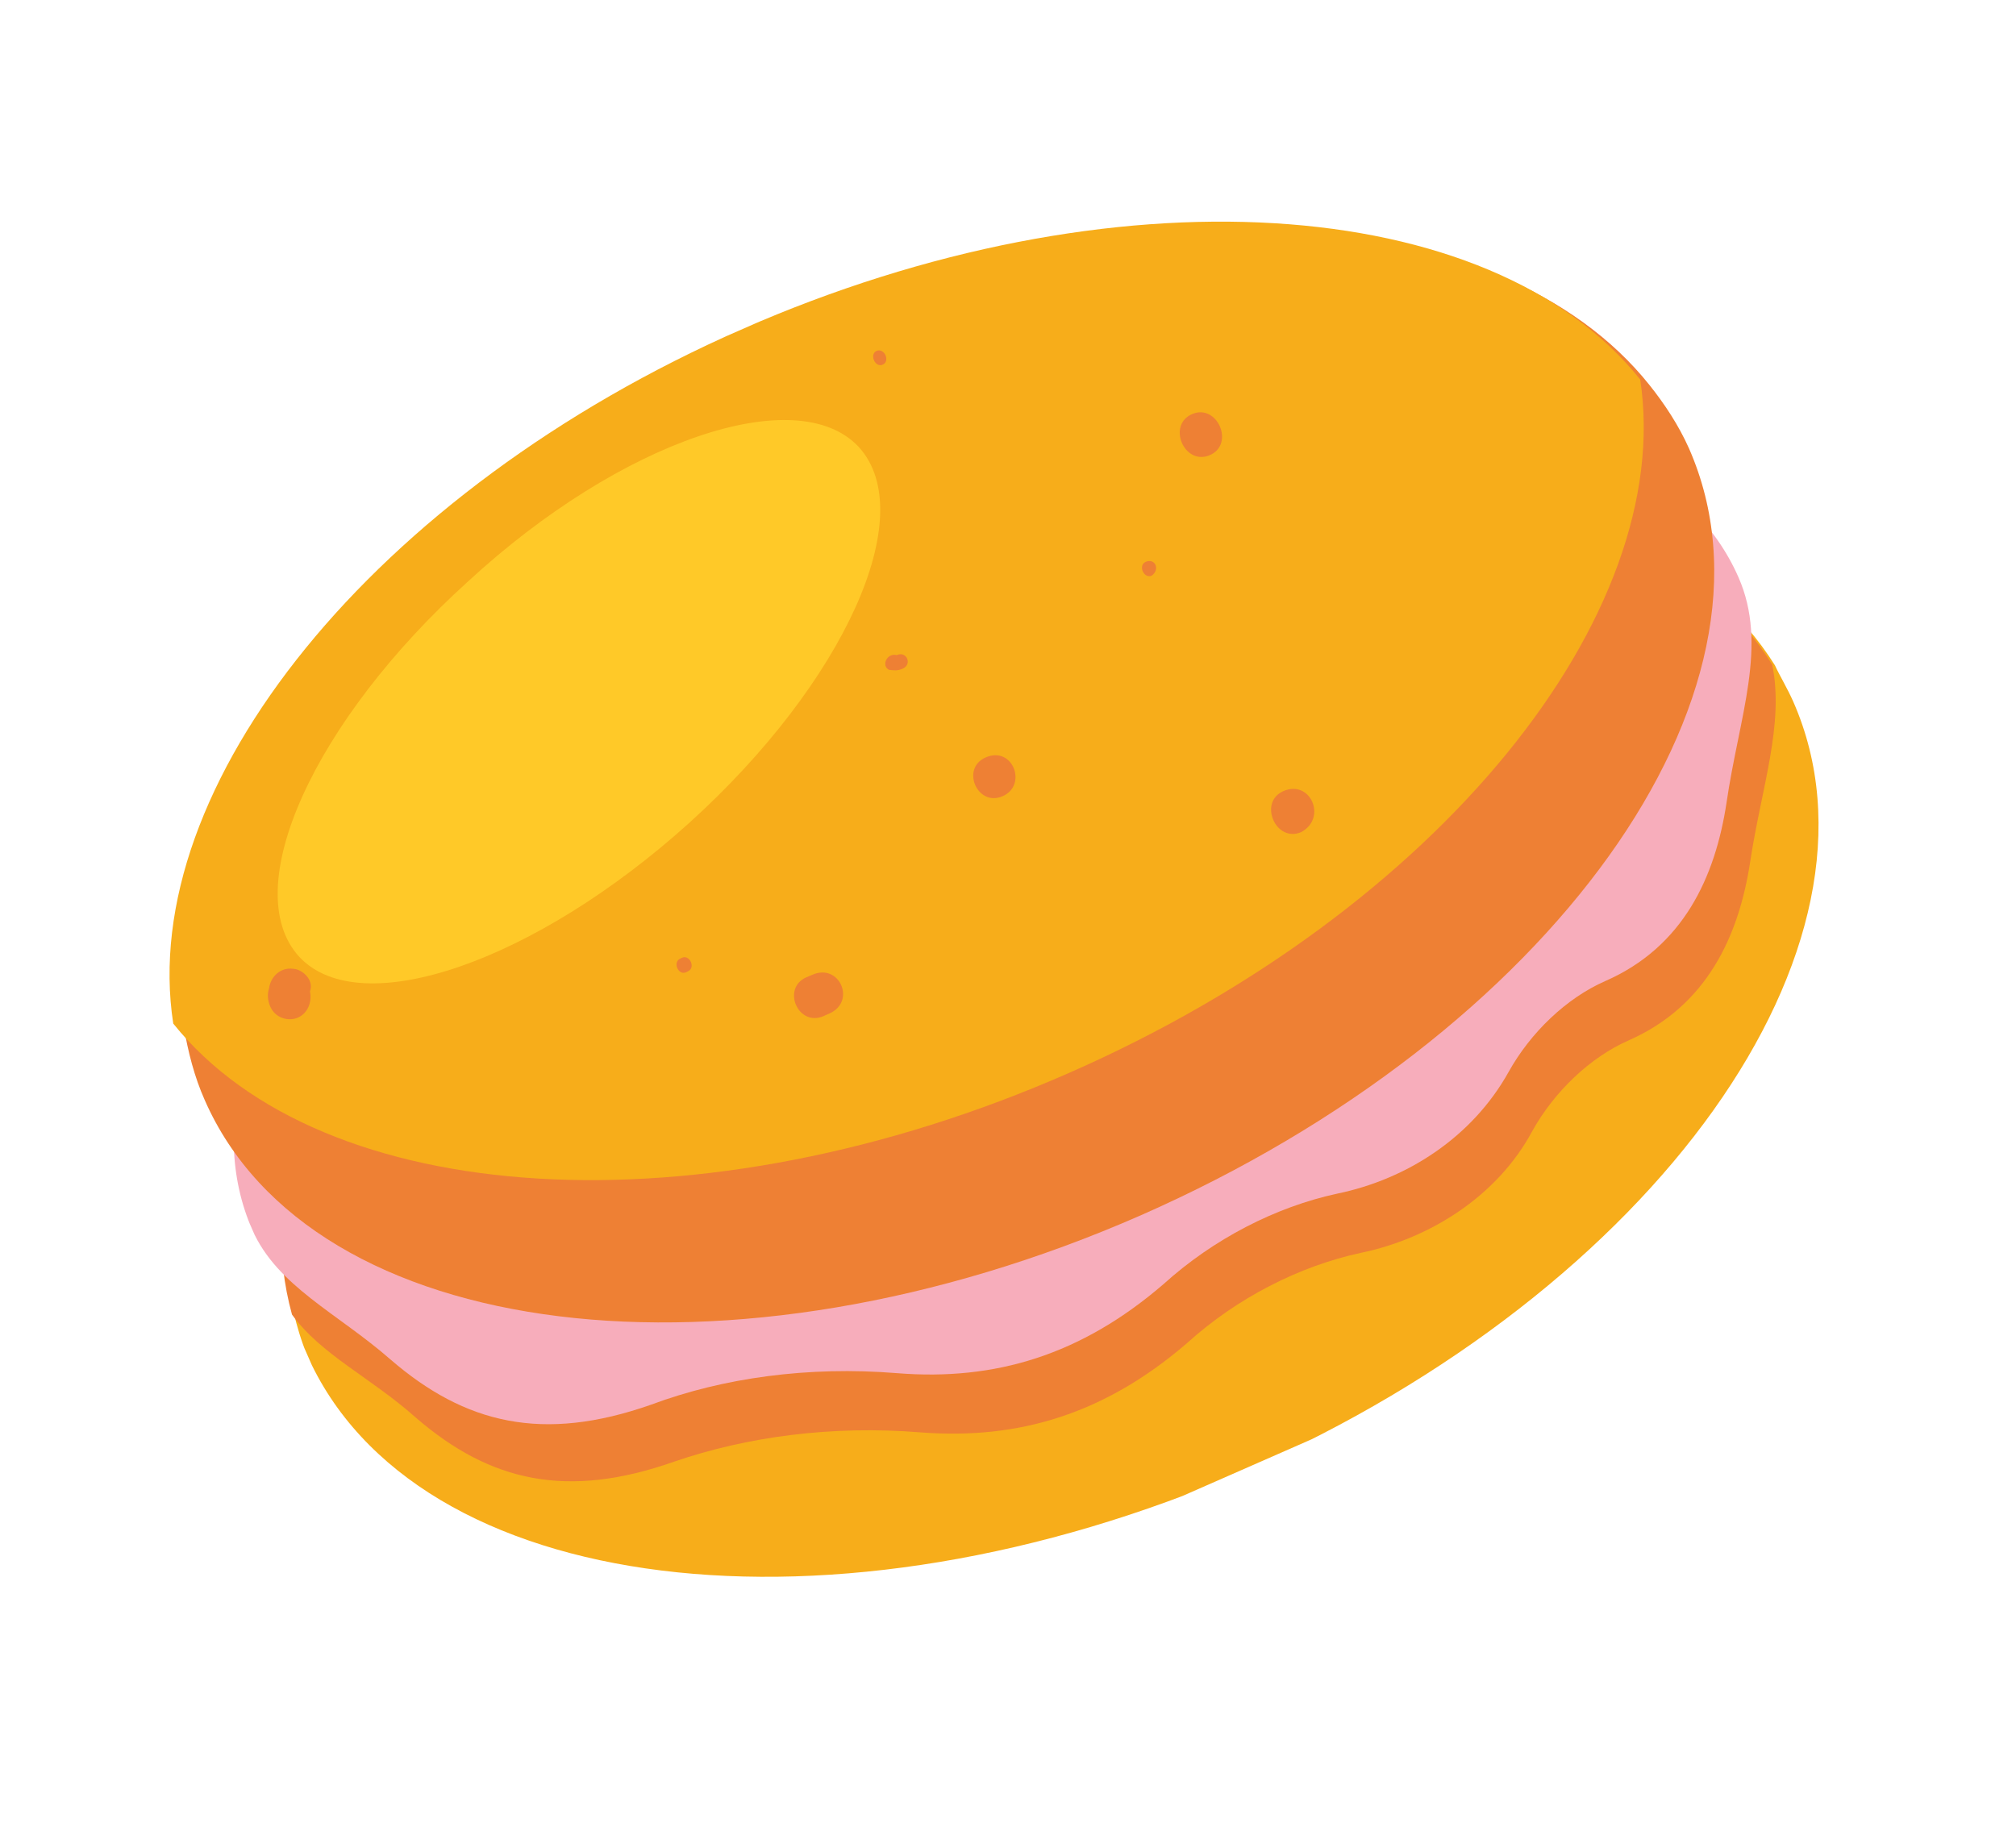 <svg width="64" height="58" viewBox="0 0 64 58" fill="none" xmlns="http://www.w3.org/2000/svg" xmlns:xlink="http://www.w3.org/1999/xlink">
	<desc>
			Created with Pixso.
	</desc>
	<defs>
		<clipPath id="clip414_147">
			<rect id="Frame" width="51.732" height="39.54" transform="translate(0 20.799) rotate(-23.707)" fill="white" fill-opacity="0"/>
		</clipPath>
	</defs>
	<rect id="Frame" width="51.732" height="39.54" transform="translate(0 20.799) rotate(-23.707)" fill="#FFFFFF" fill-opacity="0"/>
	<g clip-path="url(#clip414_147)">
		<path id="Vector" d="M56.93 22.28C60.34 30.05 52.55 40.97 39.54 46.69C26.44 52.37 13.13 50.71 9.74 43C9.56 42.57 9.43 42.11 9.33 41.71C7.23 34.09 14.88 24.04 27.22 18.62C39.55 13.21 52.13 14.38 56.35 21.13C56.49 21.44 56.74 21.85 56.93 22.28Z" fill="#F7AD1A" fill-opacity="1" fill-rule="nonzero"/>
		<path id="Vector" d="M56.26 21.1C56.65 22.99 55.92 25 55.56 27.37C55.2 29.73 54.18 31.94 51.71 33.03C50.48 33.57 49.34 34.66 48.64 35.92C47.55 37.95 45.43 39.32 43.2 39.78C41.25 40.2 39.27 41.21 37.69 42.64C35.08 44.89 32.35 45.72 29.23 45.48C26.4 45.25 23.7 45.62 21.4 46.41C18.02 47.6 15.57 47.06 13.2 45.01C11.76 43.73 10.2 43.02 9.27 41.74C7.17 34.12 14.82 24.07 27.16 18.65C39.46 13.17 52.04 14.34 56.26 21.1Z" fill="#EE8034" fill-opacity="1" fill-rule="nonzero"/>
		<path id="Vector" d="M55.19 18.33C56.14 20.49 55.21 22.74 54.81 25.49C54.45 27.86 53.43 30.07 50.96 31.15C49.73 31.69 48.59 32.78 47.89 34.04C46.74 36.1 44.68 37.44 42.45 37.9C40.5 38.32 38.52 39.34 36.94 40.77C34.33 43.02 31.6 43.85 28.48 43.6C25.65 43.37 22.95 43.75 20.67 44.6C17.23 45.81 14.76 45.21 12.39 43.16C10.71 41.69 8.8 40.84 8.01 39.05C5.09 32.39 13.28 22.39 26.29 16.68C39.3 10.96 52.27 11.67 55.19 18.33Z" fill="#F7ADBB" fill-opacity="1" fill-rule="nonzero"/>
		<path id="Vector" d="M53.62 14.24C57.03 22.01 49.22 32.87 36.21 38.59C23.19 44.3 9.88 42.64 6.5 34.93C6.17 34.19 5.97 33.4 5.83 32.58C4.63 25.16 12.13 15.76 23.85 10.61C35.63 5.44 47.62 6.28 52.36 12.22C52.84 12.82 53.29 13.5 53.62 14.24Z" fill="#EE8034" fill-opacity="1" fill-rule="nonzero"/>
		<path id="Vector" d="M52.07 12.05C53.2 19.5 45.71 28.9 33.93 34.07C22.21 39.22 10.22 38.38 5.5 32.5C4.34 24.99 11.84 15.59 23.56 10.45C35.33 5.28 47.33 6.12 52.07 12.05Z" fill="#F7AD1A" fill-opacity="1" fill-rule="nonzero"/>
		<path id="Vector" d="M27.26 14.19C29.23 16.34 26.79 21.68 21.9 26.11C17 30.54 11.45 32.47 9.5 30.38C7.53 28.23 9.96 22.89 14.86 18.46C19.73 13.97 25.31 12.1 27.26 14.19Z" fill="#FFC928" fill-opacity="1" fill-rule="nonzero"/>
		<path id="Vector" d="M36.37 17.84C36.12 17.95 36.31 18.38 36.56 18.28C36.84 18.08 36.67 17.71 36.37 17.84Z" fill="#EE8034" fill-opacity="1" fill-rule="nonzero"/>
		<path id="Vector" d="M37.84 13.15C37.04 13.5 37.6 14.8 38.41 14.45C39.21 14.1 38.64 12.8 37.84 13.15Z" fill="#EE8034" fill-opacity="1" fill-rule="nonzero"/>
		<path id="Vector" d="M31.29 24.05C30.49 24.4 31.03 25.63 31.83 25.28C32.63 24.93 32.15 23.67 31.29 24.05Z" fill="#EE8034" fill-opacity="1" fill-rule="nonzero"/>
		<path id="Vector" d="M21.65 30.41L21.59 30.44C21.35 30.55 21.53 30.98 21.78 30.87L21.84 30.84C22.09 30.73 21.9 30.3 21.65 30.41Z" fill="#EE8034" fill-opacity="1" fill-rule="nonzero"/>
		<path id="Vector" d="M28.47 20.8C28.14 20.72 27.97 21.16 28.23 21.27C28.38 21.28 28.47 21.31 28.66 21.23C28.97 21.09 28.78 20.66 28.47 20.8Z" fill="#EE8034" fill-opacity="1" fill-rule="nonzero"/>
		<path id="Vector" d="M27.83 11.14C27.59 11.25 27.78 11.68 28.02 11.58C28.27 11.47 28.08 11.04 27.83 11.14Z" fill="#EE8034" fill-opacity="1" fill-rule="nonzero"/>
		<path id="Vector" d="M25.79 30.95L25.6 31.03C24.8 31.38 25.34 32.62 26.15 32.26L26.33 32.18C27.19 31.8 26.65 30.57 25.79 30.95Z" fill="#EE8034" fill-opacity="1" fill-rule="nonzero"/>
		<path id="Vector" d="M9.3 30.76C8.91 30.71 8.59 31 8.54 31.39C8.48 31.56 8.5 31.78 8.58 31.96C8.74 32.33 9.16 32.44 9.46 32.31C9.77 32.17 9.91 31.82 9.84 31.48C9.98 31.12 9.6 30.77 9.3 30.76Z" fill="#EE8034" fill-opacity="1" fill-rule="nonzero"/>
		<path id="Vector" d="M40.74 25.12C39.94 25.47 40.5 26.77 41.31 26.42C42.14 25.97 41.6 24.74 40.74 25.12Z" fill="#EE8034" fill-opacity="1" fill-rule="nonzero"/>
	</g>
</svg>
